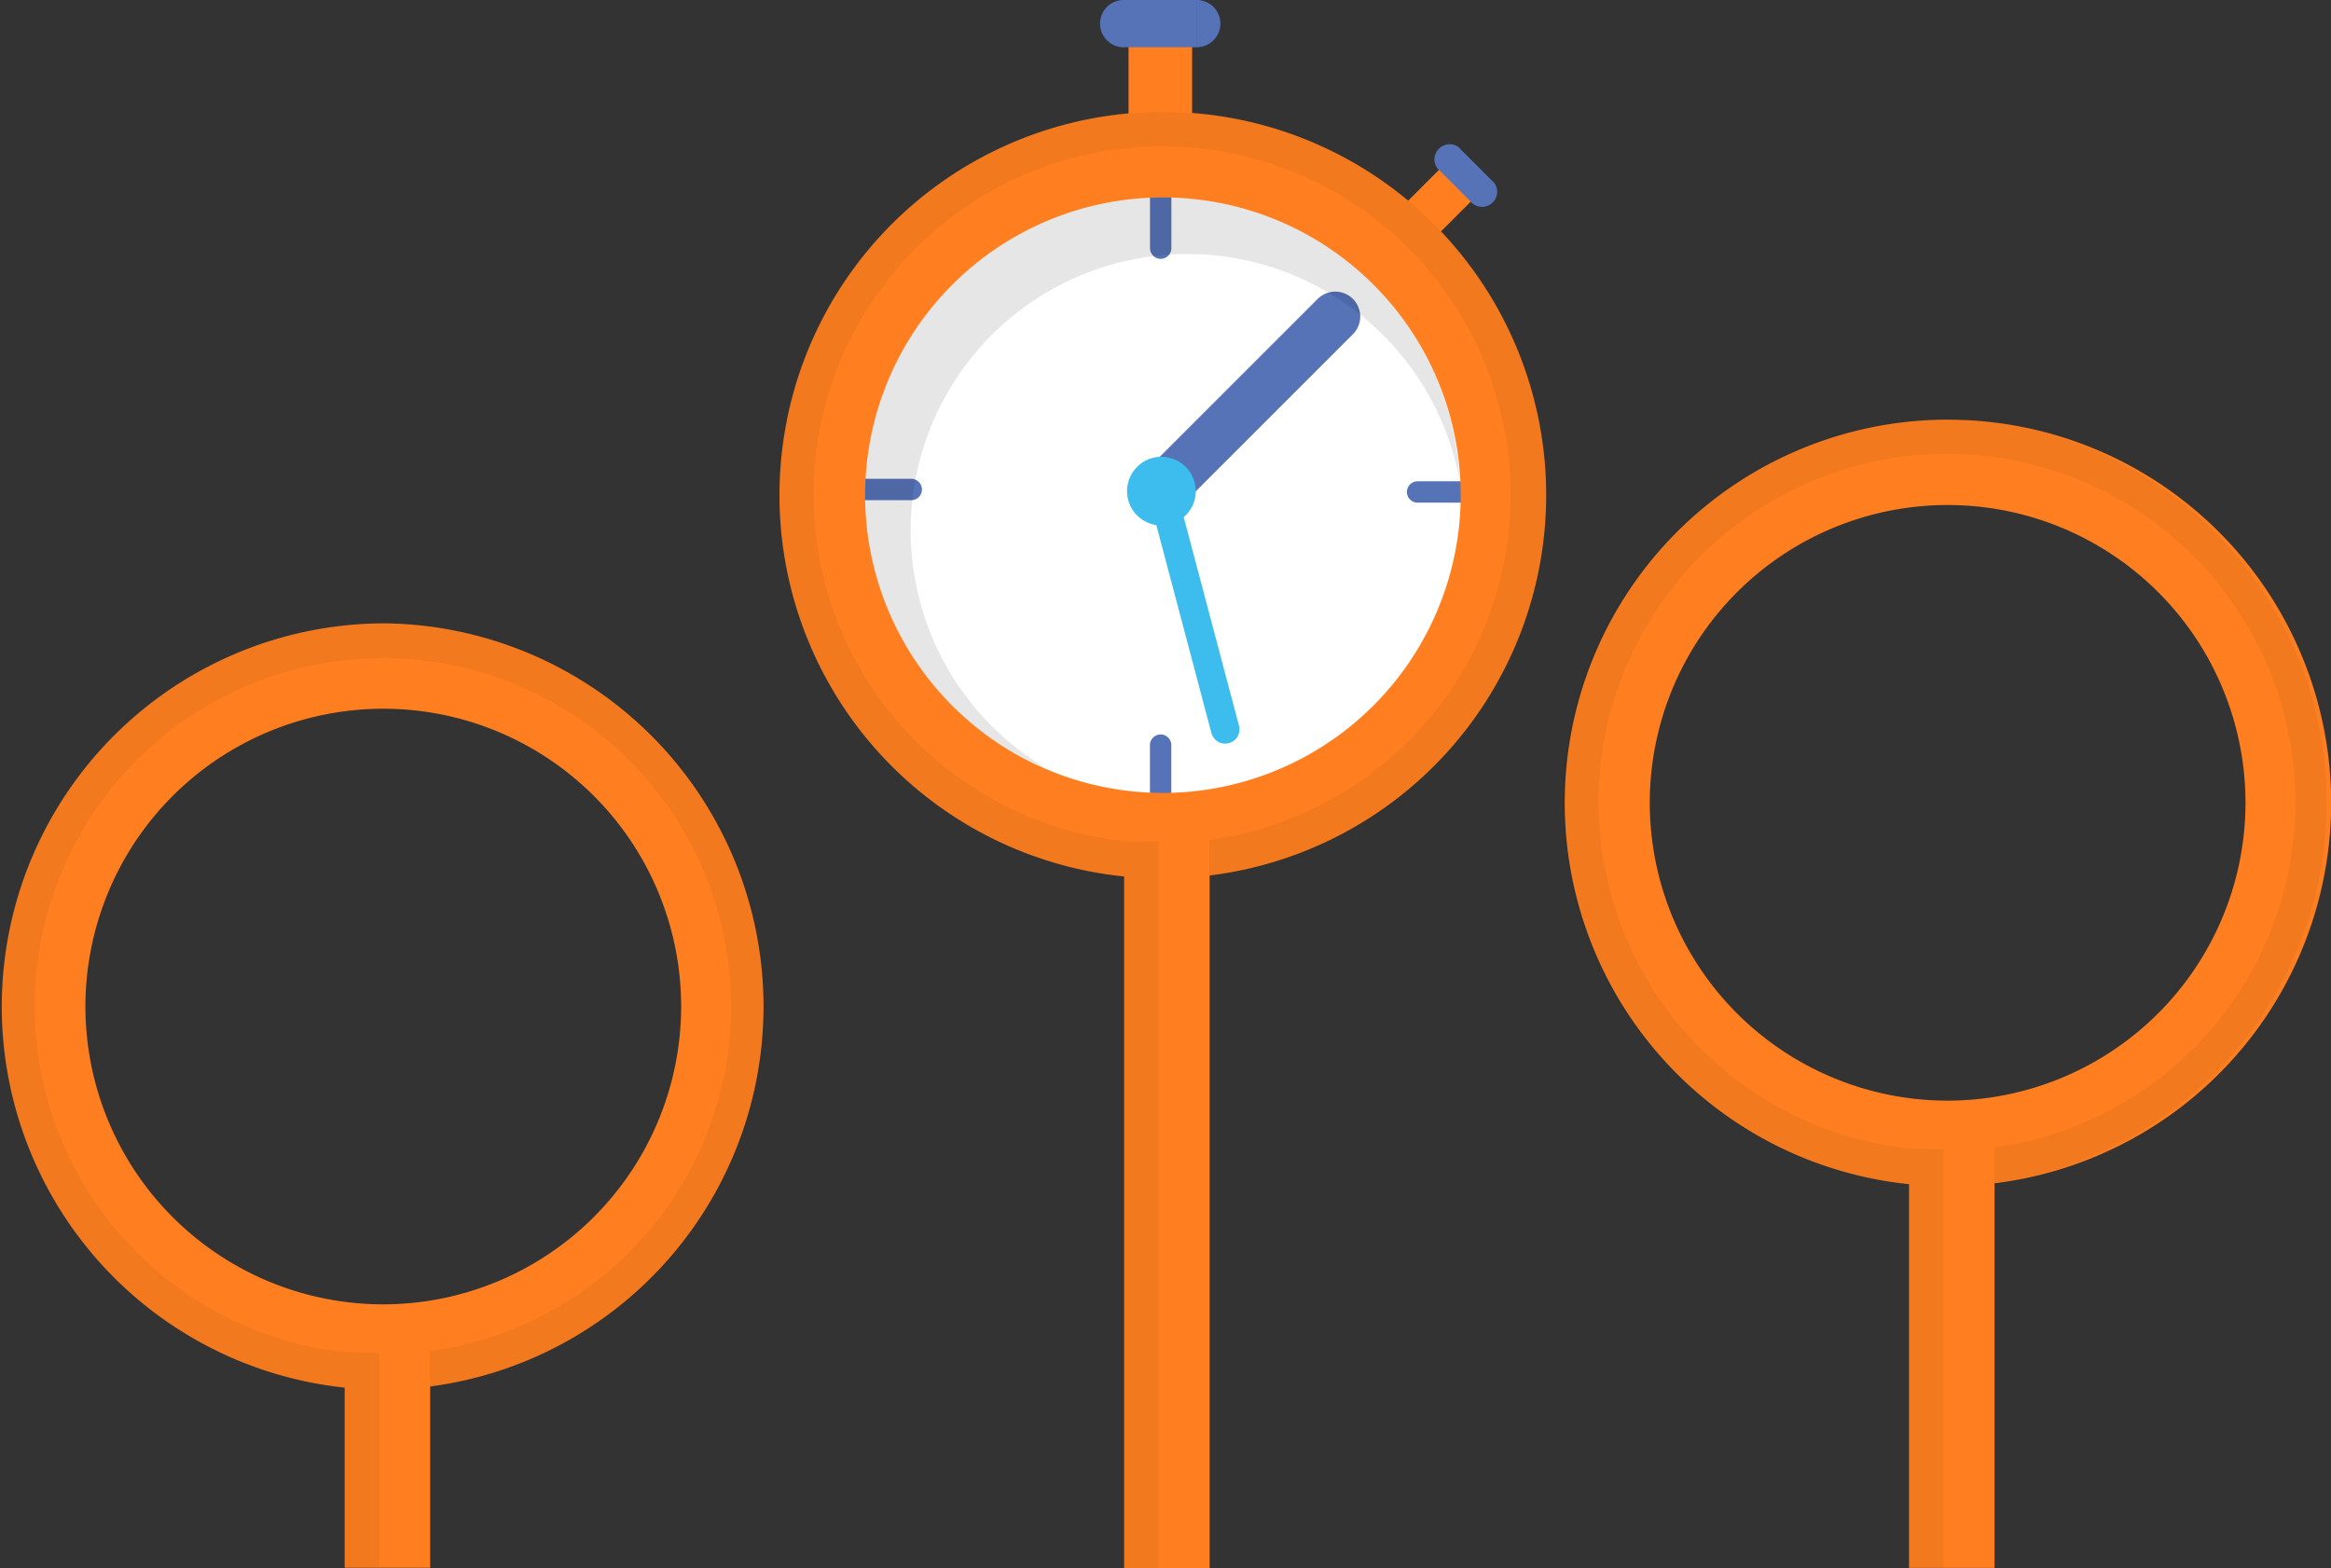 <svg id="Logo" xmlns="http://www.w3.org/2000/svg" viewBox="0 0 327.19 220.16"><rect x="0" y="0" width="327.19" height="220.16" fill="#333333" stroke="none"/><defs><style>.cls-1{fill:#fff;}.cls-2,.cls-5{fill:none;stroke:#5573b6;stroke-linecap:round;}.cls-2{stroke-miterlimit:10;stroke-width:3px;}.cls-3{fill:#ff7f20;}.cls-4{fill:#5573b6;}.cls-5{stroke-linejoin:round;stroke-width:7px;}.cls-6{fill:#3cbdee;}.cls-7{opacity:0.1;}.cls-8{opacity:0.05;}</style></defs><title>app_icon_v4</title><g id="Uhr"><circle class="cls-1" cx="163.02" cy="68.93" r="46.78"/><line class="cls-2" x1="198.98" y1="69.07" x2="209.02" y2="69.07"/><line class="cls-2" x1="117.86" y1="68.72" x2="127.91" y2="68.72"/><line class="cls-2" x1="162.91" y1="114.65" x2="162.91" y2="104.61"/><line class="cls-2" x1="162.92" y1="34.84" x2="162.92" y2="24.8"/><g id="Knopf2"><polygon class="cls-3" points="202.07 23.76 195.63 30.2 200.09 34.66 206.53 28.22 202.07 23.76 202.07 23.76"/><path class="cls-4" d="M210.81,29.61a2.11,2.11,0,0,1-3,0l3-3A2.1,2.1,0,0,1,210.81,29.61Z" transform="translate(-1.29 -1.19)"/><path class="cls-4" d="M203.27,22.07a2.09,2.09,0,0,1,3,0l-3,3A2.09,2.09,0,0,1,203.27,22.07Z" transform="translate(-1.29 -1.19)"/><rect class="cls-4" x="203.77" y="23.74" width="6.55" height="4.19" transform="translate(77.61 -140.02) rotate(45)"/></g><g id="Knopf1"><polygon class="cls-3" points="167.33 5.98 158.41 5.98 158.41 18.87 167.33 18.87 167.33 5.98 167.33 5.98"/><path class="cls-4" d="M172.59,4.5a3.32,3.32,0,0,1-3.32,3.32V1.19A3.32,3.32,0,0,1,172.59,4.5Z" transform="translate(-1.29 -1.19)"/><path class="cls-4" d="M155.7,4.51A3.31,3.31,0,0,1,159,1.19V7.83A3.32,3.32,0,0,1,155.7,4.51Z" transform="translate(-1.29 -1.19)"/><rect class="cls-4" x="157.66" width="10.37" height="6.63"/></g><line id="Zeiger2" class="cls-5" x1="163.14" y1="68.73" x2="187.43" y2="44.44"/><path id="Zeiger1" class="cls-6" d="M175.2,103.07l-7.76-29.28a4.75,4.75,0,0,0,1.69-3.63,4.82,4.82,0,1,0-5.53,4.75l7.73,29.19a2,2,0,0,0,1.93,1.49,2.24,2.24,0,0,0,.51-.07A2,2,0,0,0,175.2,103.07Z" transform="translate(-1.29 -1.19)"/><path class="cls-7" d="M168,36.85a38.88,38.88,0,0,1,38.14,31.62,41.83,41.83,0,1,0-58,40.59A38.82,38.82,0,0,1,168,36.85Z" transform="translate(-1.29 -1.19)"/></g><g id="mittelrer_Hoop" data-name="mittelrer Hoop"><path id="Hoop2" class="cls-3" d="M218.32,70.71a53.81,53.81,0,1,0-59.24,53.53v97.11h12V124.1A53.8,53.8,0,0,0,218.32,70.71Zm-53.81,41.8a41.8,41.8,0,1,1,41.81-41.8A41.85,41.85,0,0,1,164.51,112.51Z" transform="translate(-1.29 -1.19)"/><path id="Schatten" class="cls-8" d="M164.51,16.91a53.8,53.8,0,0,0-5.43,107.33v97.11l4.83,0v-102l-5-.11a48.91,48.91,0,1,1,12.12-.14v5.05a53.8,53.8,0,0,0-6.52-107.21Z" transform="translate(-1.29 -1.19)"/></g><g id="mittelrer_Hoop-2" data-name="mittelrer Hoop"><path class="cls-3" d="M55.1,88.7A53.8,53.8,0,0,0,49.67,196v25.29c4.61,0,4.8,0,12,0l0-25.45A53.8,53.8,0,0,0,55.1,88.7Zm0,95.61A41.81,41.81,0,1,1,96.9,142.5,41.86,41.86,0,0,1,55.1,184.31Z" transform="translate(-1.29 -1.19)"/><path class="cls-8" d="M55.1,88.7A53.8,53.8,0,0,0,49.67,196v25.29l4.82,0V191.11l-5-.11a48.86,48.86,0,1,1,12.13-.13v5A53.8,53.8,0,0,0,55.1,88.7Z" transform="translate(-1.29 -1.19)"/></g><g id="mittelrer_Hoop-3" data-name="mittelrer Hoop"><path class="cls-3" d="M274.68,60.1a53.81,53.81,0,0,0-5.43,107.34v53.87h12v-54a53.8,53.8,0,0,0-6.57-107.2Zm0,95.61a41.81,41.81,0,1,1,41.8-41.8A41.85,41.85,0,0,1,274.68,155.71Z" transform="translate(-1.29 -1.19)"/><path class="cls-8" d="M274.6,60a53.87,53.87,0,0,0-5.35,107.48v53.87c1.67,0,3.17,0,4.83,0V162.52l-5-.11a48.9,48.9,0,1,1,12.12-.14v5A53.88,53.88,0,0,0,274.6,60Z" transform="translate(-1.29 -1.19)"/></g></svg>